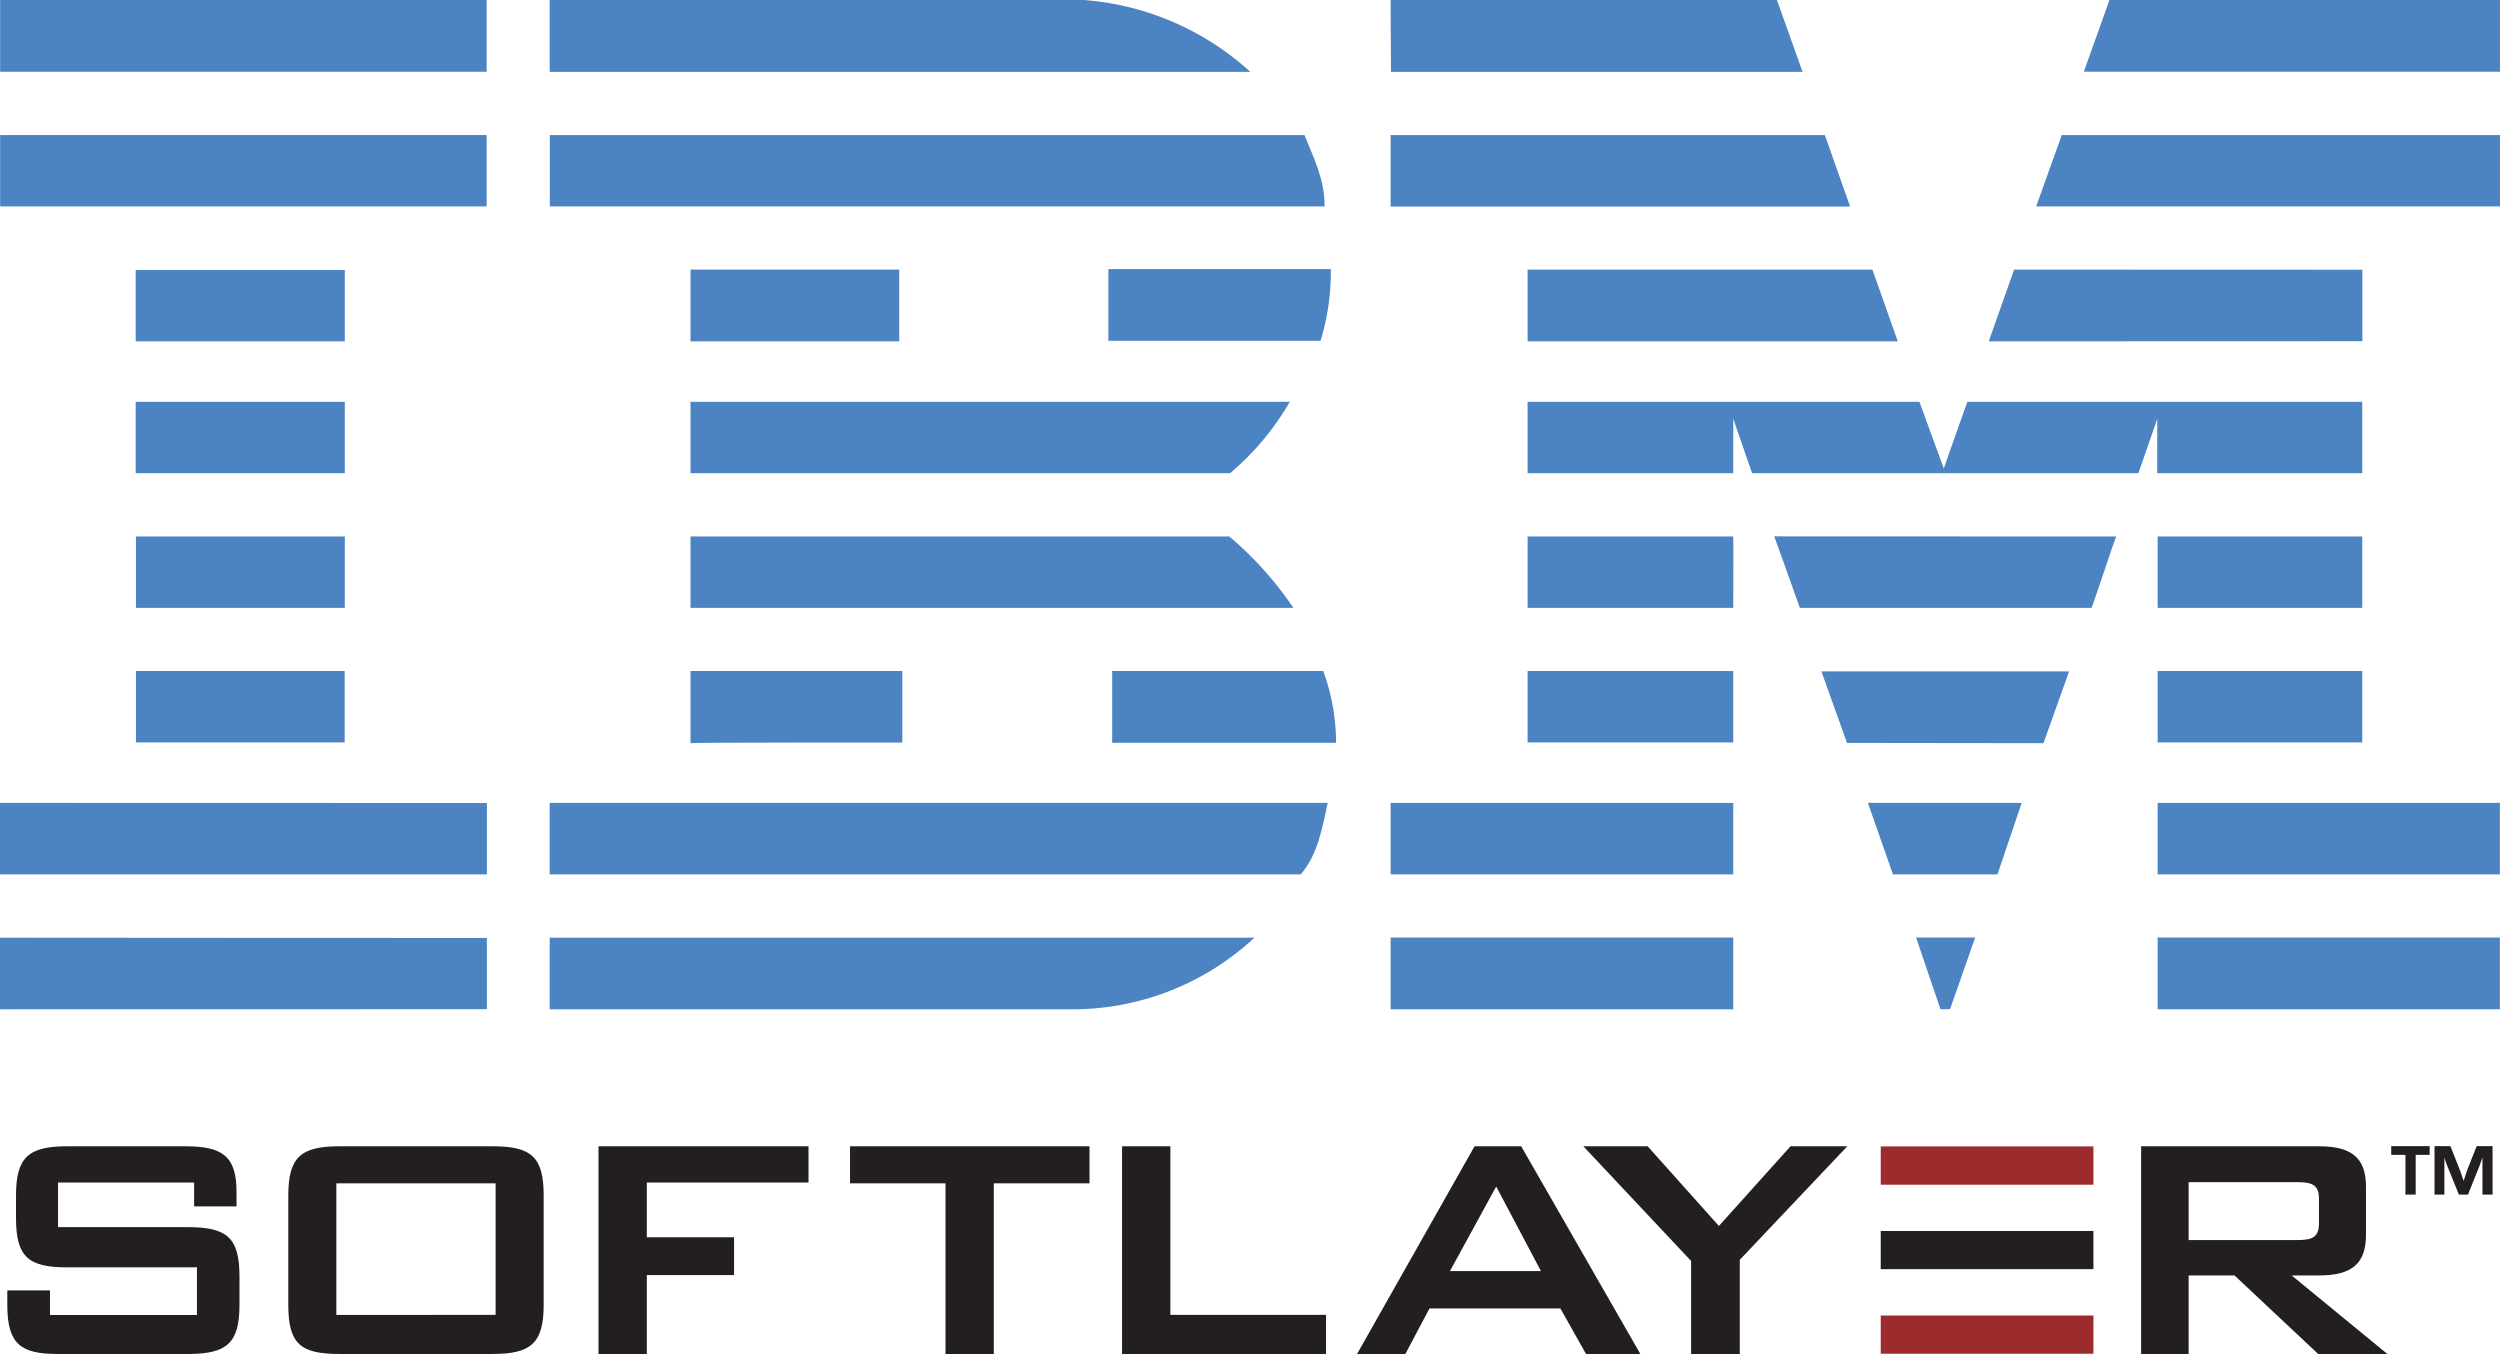 <svg xmlns="http://www.w3.org/2000/svg" viewBox="0 0 195.11 105.67"><defs><style>.cls-1{fill:#231f20;}.cls-2{fill:#9b2b2c;}.cls-3{fill:#4c83c3;}</style></defs><title>Asset 1</title><g id="Layer_2" data-name="Layer 2"><g id="Layer_1-2" data-name="Layer 1"><path class="cls-1" d="M4.53,92.29v3.48H14.64c3.05,0,4.05.79,4.05,3.84v2.23c0,3-1,3.8-3.91,3.83H4.48c-2.89,0-3.87-.81-3.91-3.69v-.17l0-1.1H3.9v1.92H15.37V98.91H5.25c-3,0-4-.78-4-3.83V93.29c0-3,1-3.83,4-3.83h9.21c2.88,0,4,.76,4,3.55v1.14H15.15V92.29Z"/><path class="cls-1" d="M38.68,92.35H26.25v10.27H38.68V92.35ZM26.5,89.46H38.43c3,0,4,.79,4,3.83v8.55c0,3-1,3.83-4,3.83H26.5c-3.05,0-4-.79-4-3.83V93.29c0-3,1-3.83,4-3.83Z"/><polygon class="cls-1" points="46.71 89.46 63.1 89.46 63.1 92.29 50.48 92.29 50.48 96.56 57.29 96.56 57.29 99.51 50.48 99.51 50.48 105.67 46.71 105.67 46.71 89.46 46.71 89.46"/><polygon class="cls-1" points="77.56 105.67 73.79 105.67 73.79 92.35 66.34 92.35 66.34 89.46 85.03 89.46 85.03 92.35 77.56 92.35 77.56 105.67 77.56 105.67"/><polygon class="cls-1" points="87.57 89.46 91.34 89.46 91.34 102.62 103.49 102.62 103.49 105.67 87.57 105.67 87.57 89.46 87.57 89.46"/><path class="cls-1" d="M120.26,99.2l-3.49-6.6-3.61,6.6Zm-5.18-9.74h3.64l9.3,16.21h-4.24l-2-3.55H111.56l-1.88,3.55h-3.77l9.17-16.21Z"/><polygon class="cls-1" points="131.98 98.41 123.57 89.46 128.59 89.46 134.15 95.68 139.74 89.46 144.17 89.46 135.78 98.32 135.78 105.67 131.98 105.67 131.98 98.41 131.98 98.41"/><path class="cls-1" d="M170.81,96.78V92.26h8.48c1.16,0,1.69.22,1.69,1.28v1.95c0,1.07-.53,1.29-1.69,1.29Zm-3.71,8.89h3.71V99.54h3.58l6.53,6.13h5.4l-7.47-6.13H181c2.49,0,3.65-.88,3.65-3.14V92.6c0-2.26-1.16-3.14-3.65-3.14H167.1v16.21Z"/><polygon class="cls-2" points="163.38 92.46 146.78 92.46 146.78 89.47 163.38 89.47 163.38 92.46 163.38 92.46"/><polygon class="cls-1" points="163.38 99.05 146.78 99.05 146.78 96.07 163.38 96.07 163.38 99.05 163.38 99.05"/><polygon class="cls-2" points="163.38 105.65 146.78 105.65 146.78 102.67 163.38 102.67 163.38 105.65 163.38 105.65"/><path class="cls-1" d="M194.53,89.45v3.78h-.79V91.17c0-.16,0-.35,0-.55l0-.27v-.11l0,.1-.09.26c-.08.23-.14.4-.19.52l-.85,2.11h-.71l-.85-2.1a5.26,5.26,0,0,1-.19-.51l-.09-.26a.49.49,0,0,0,0-.11l0,.11c0,.38,0,.65,0,.81v2.06H190V89.45h1.24l.69,1.74c.05.12.11.29.19.52l.08.25.07.2.07-.19c.11-.37.2-.63.26-.78l.69-1.74Zm-6,.68v3.1h-.8v-3.1h-1.11v-.68h3v.68Z"/><polygon class="cls-3" points="195.11 5.6 162.63 5.6 164.63 0 195.11 0 195.11 5.6"/><path class="cls-3" d="M108.53,0h30.15l2,5.61s-32.12,0-32.12,0S108.52,0,108.53,0Z"/><path class="cls-3" d="M84.58,0a21.69,21.69,0,0,1,13,5.61H42.9V0Z"/><rect class="cls-3" x="0.01" width="37.97" height="5.6"/><path class="cls-3" d="M195.11,16.11h-36.2s2-5.57,2-5.57h34.24Z"/><polygon class="cls-3" points="144.39 16.12 108.53 16.12 108.53 10.54 142.42 10.54 144.39 16.12"/><path class="cls-3" d="M101.81,10.54c.72,1.84,1.57,3.41,1.57,5.57H42.91V10.54Z"/><rect class="cls-3" x="0.01" y="10.54" width="37.97" height="5.57"/><polygon class="cls-3" points="155.21 26.64 157.19 21.04 184.37 21.05 184.37 26.63 155.21 26.64"/><polygon class="cls-3" points="146.13 21.04 148.11 26.64 119.22 26.64 119.22 21.04 146.13 21.04"/><path class="cls-3" d="M103.86,21a18.23,18.23,0,0,1-.8,5.6H86.5V21Z"/><rect class="cls-3" x="10.59" y="21.07" width="16.32" height="5.57"/><rect class="cls-3" x="53.89" y="21.04" width="16.29" height="5.6"/><path class="cls-3" d="M135.27,32.69v4.24H119.22V31.36H149.8l1.9,5.2s1.83-5.21,1.84-5.2h30.82v5.57h-16V32.69l-1.47,4.24H136.74Z"/><path class="cls-3" d="M53.89,31.36h46.77A21.07,21.07,0,0,1,96,36.93H53.89Z"/><rect class="cls-3" x="10.59" y="31.36" width="16.32" height="5.57"/><rect class="cls-3" x="168.39" y="41.87" width="15.97" height="5.57"/><path class="cls-3" d="M135.27,41.87H119.22v5.57h16.05S135.29,41.87,135.27,41.87Z"/><path class="cls-3" d="M165.17,41.87c-.08,0-1.87,5.57-1.95,5.57H140.47s-2-5.59-2-5.58Z"/><path class="cls-3" d="M53.89,41.87H95.94a27.19,27.19,0,0,1,5,5.57H53.89Z"/><path class="cls-3" d="M26.91,47.44V41.87H10.61s0,5.57,0,5.57Z"/><rect class="cls-3" x="168.39" y="52.37" width="15.97" height="5.57"/><rect class="cls-3" x="119.22" y="52.37" width="16.05" height="5.57"/><path class="cls-3" d="M159.48,58s2-5.6,2-5.6H142.15s2,5.58,2,5.58S159.48,58,159.48,58Z"/><path class="cls-3" d="M53.89,58V52.37H70.42s0,5.58,0,5.58S53.89,57.94,53.89,58Z"/><path class="cls-3" d="M103.27,52.37a16.19,16.19,0,0,1,1,5.6H86.8v-5.6Z"/><rect class="cls-3" x="10.61" y="52.37" width="16.29" height="5.57"/><rect class="cls-3" x="168.39" y="62.66" width="26.71" height="5.58"/><rect class="cls-3" x="108.53" y="62.66" width="26.74" height="5.58"/><polygon class="cls-3" points="155.89 68.24 147.73 68.24 145.78 62.66 157.78 62.66 155.89 68.24"/><path class="cls-3" d="M0,62.66v5.58H38s0-5.57,0-5.57Z"/><path class="cls-3" d="M103.62,62.66c-.4,1.84-.77,4.08-2.11,5.58H42.9V62.66Z"/><polygon class="cls-3" points="152.19 78.76 151.44 78.76 149.54 73.17 154.15 73.17 152.19 78.76"/><rect class="cls-3" x="168.39" y="73.17" width="26.71" height="5.6"/><path class="cls-3" d="M42.9,78.76V73.18h55A20.82,20.82,0,0,1,83.7,78.77H42.9"/><rect class="cls-3" x="108.53" y="73.17" width="26.74" height="5.6"/><path class="cls-3" d="M38,73.2s0,5.56,0,5.56S0,78.78,0,78.77s0-5.59,0-5.59S37.93,73.21,38,73.2Z"/></g></g></svg>